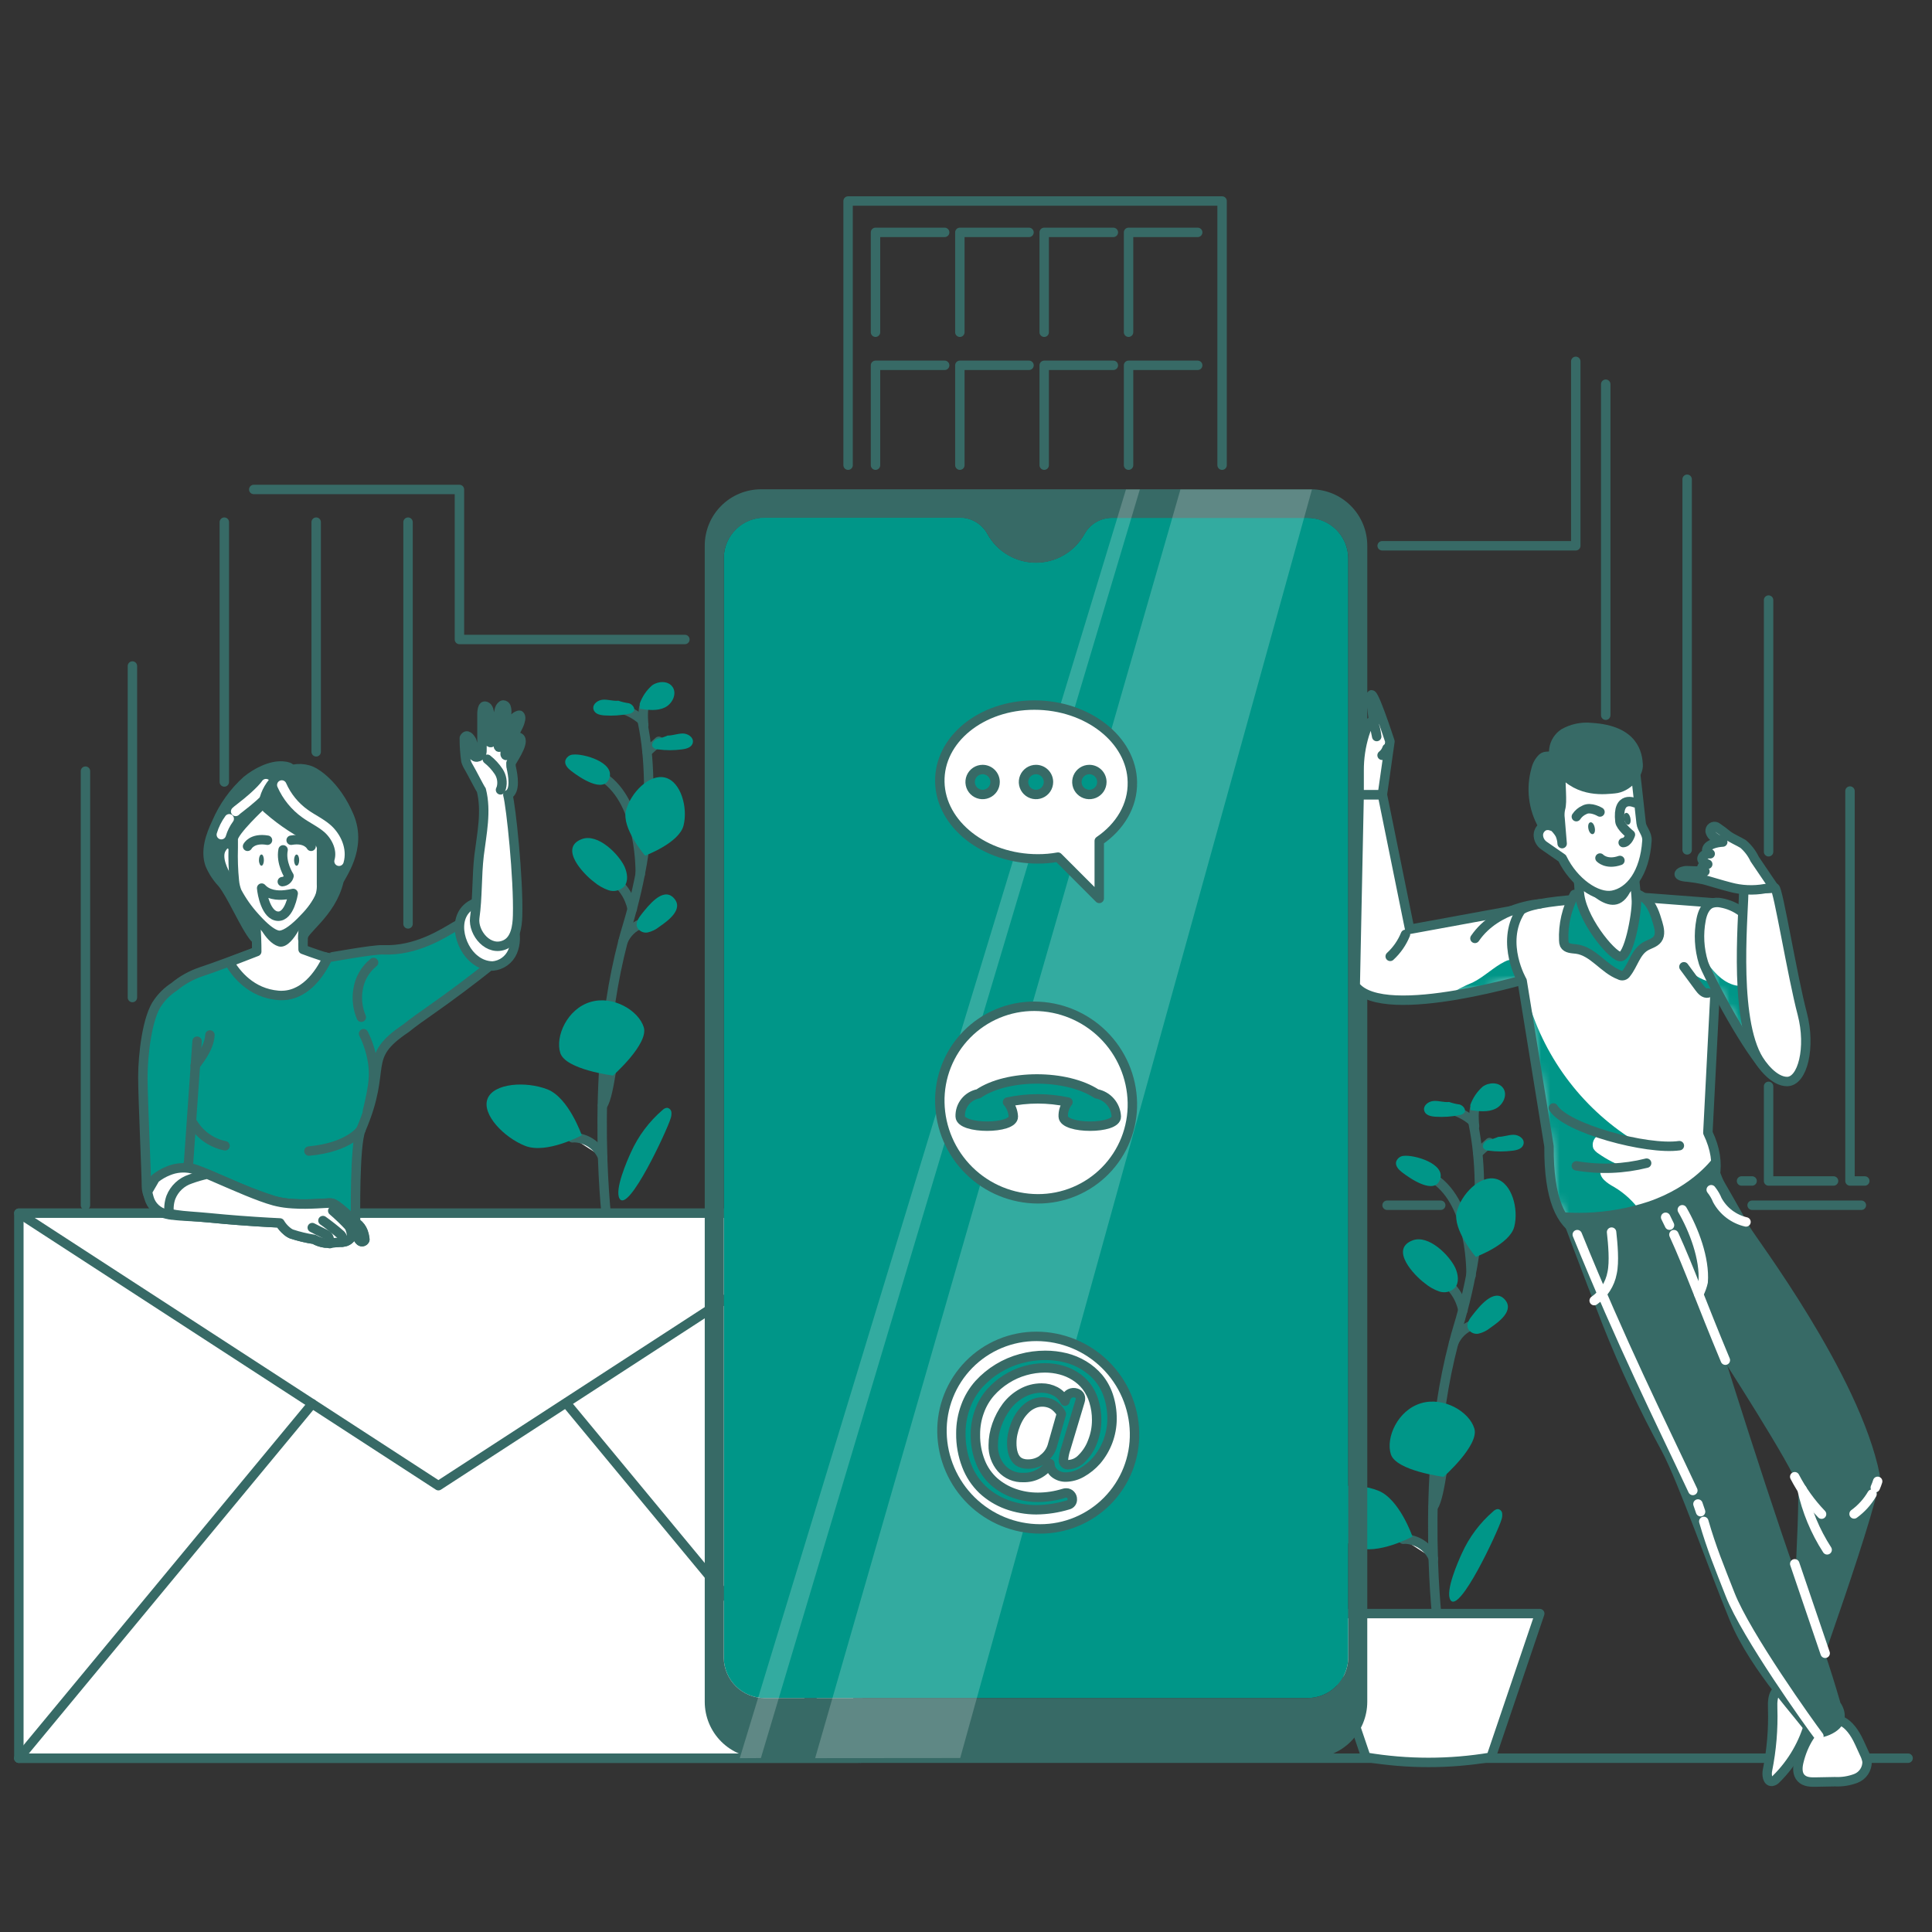 <svg width="205" height="205" viewBox="0 0 205 205" fill="none" xmlns="http://www.w3.org/2000/svg">
<rect x="0" y="0" width="205" height="205" fill="#333333" stroke="none"/>
<path d="M2 186.558H202.465" stroke="#376A66" stroke-linecap="round" stroke-linejoin="round"/>
<path d="M156.275 118.935V118.986C156.275 119.07 156.293 119.158 156.331 119.252C156.539 120.273 156.695 121.305 156.797 122.342C156.885 123.233 156.955 124.249 156.974 125.381C157.018 127.999 156.839 130.616 156.438 133.203C156.335 133.884 156.214 134.602 156.07 135.32C155.841 136.504 155.562 137.744 155.217 139.025C155.063 139.622 154.886 140.233 154.699 140.848L154.48 141.599C154.396 141.902 154.312 142.205 154.233 142.531C153.697 144.602 153.269 146.699 152.951 148.814C152.555 151.448 152.308 154.063 152.173 156.538C151.991 159.839 152 162.887 152.08 165.395C152.077 165.437 152.077 165.479 152.08 165.521C152.163 168.071 152.322 170.071 152.429 171.208C152.49 171.875 152.532 172.252 152.536 172.275" stroke="#376A66" stroke-linecap="round" stroke-linejoin="round"/>
<path d="M156.289 119C155.591 118.38 154.75 117.943 153.842 117.728Z" fill="white"/>
<path d="M156.289 119C155.591 118.38 154.75 117.943 153.842 117.728" stroke="#376A66" stroke-linecap="round" stroke-linejoin="round"/>
<path d="M156.811 122.356L158.051 121.233" stroke="#376A66" stroke-linecap="round" stroke-linejoin="round"/>
<path d="M155.231 139.03C155.165 138.703 155.069 138.383 154.942 138.075C154.758 137.622 154.508 137.2 154.2 136.821C153.971 136.536 153.709 136.278 153.422 136.052" stroke="#376A66" stroke-linecap="round" stroke-linejoin="round"/>
<path d="M154.238 142.526C154.413 142.091 154.676 141.696 155.011 141.367C155.345 141.037 155.744 140.78 156.181 140.611" stroke="#376A66" stroke-linecap="round" stroke-linejoin="round"/>
<path d="M152.084 159.867C152.499 159.363 152.811 157.457 152.979 156.431C153.021 156.189 153.054 155.965 153.086 155.83" fill="white"/>
<path d="M152.084 159.867C152.499 159.363 152.811 157.457 152.979 156.431C153.021 156.189 153.054 155.965 153.086 155.83" stroke="#376A66" stroke-linecap="round" stroke-linejoin="round"/>
<path d="M148.891 163.326C149.029 163.312 149.168 163.312 149.306 163.326C149.917 163.385 150.499 163.609 150.992 163.975C151.485 164.34 151.869 164.833 152.103 165.4" fill="white"/>
<path d="M148.891 163.326C149.029 163.312 149.168 163.312 149.306 163.326C149.917 163.385 150.499 163.609 150.992 163.975C151.485 164.34 151.869 164.833 152.103 165.4" stroke="#376A66" stroke-linecap="round" stroke-linejoin="round"/>
<path d="M156.084 135.357C156.084 135.357 156.303 127.792 152.149 125.046" stroke="#376A66" stroke-linecap="round" stroke-linejoin="round"/>
<path d="M156.438 151.574C156.983 153.341 153.175 156.702 153.175 156.702C153.175 156.702 148.145 156.072 147.581 154.31C147.017 152.548 148.308 149.649 150.751 148.903C153.194 148.157 155.911 149.807 156.438 151.574Z" fill="#009688"/>
<path d="M160.675 130.164C160.209 132.029 156.592 133.366 156.592 133.366C156.592 133.366 154.107 130.462 154.573 128.589C155.039 126.715 157.048 124.654 158.736 125.088C160.423 125.521 161.16 128.29 160.675 130.164Z" fill="#009688"/>
<path d="M146.23 158.165C148.49 159.042 149.875 163.041 149.875 163.041C149.875 163.041 146.146 165.05 143.89 164.169C141.633 163.288 139.228 160.808 139.881 159.154C140.533 157.499 143.969 157.266 146.23 158.165Z" fill="#009688"/>
<path d="M151.185 136.164C151.642 136.548 152.167 136.845 152.732 137.04C153.016 137.132 153.32 137.144 153.61 137.075C153.9 137.006 154.166 136.858 154.378 136.648C154.844 136.094 154.732 135.25 154.429 134.555C153.823 133.227 151.595 130.966 149.884 131.614C147.414 132.56 150.085 135.357 151.185 136.164Z" fill="#009688"/>
<path d="M156.242 139.552C155.916 139.953 155.571 140.461 155.753 140.951C155.854 141.156 156.021 141.323 156.226 141.424C156.432 141.525 156.665 141.555 156.89 141.51C157.337 141.404 157.755 141.198 158.111 140.909C158.983 140.303 160.773 139.044 159.631 137.846C158.489 136.648 156.904 138.709 156.242 139.552Z" fill="#009688"/>
<path d="M148.947 122.645C148.759 122.656 148.579 122.726 148.432 122.845C148.286 122.963 148.181 123.125 148.131 123.307C148.057 123.741 148.416 124.118 148.761 124.384C149.628 125.055 152.233 126.854 152.811 125.116C153.361 123.475 150.094 122.519 148.947 122.645Z" fill="#009688"/>
<path d="M153.743 116.93C153.207 116.982 152.671 116.786 152.131 116.819C151.59 116.851 150.998 117.285 151.114 117.816C151.231 118.347 151.832 118.464 152.326 118.492C153.177 118.547 154.031 118.489 154.867 118.319C155.065 118.301 155.248 118.207 155.38 118.058C155.599 117.737 155.254 117.308 154.881 117.196C154.498 117.145 154.122 117.055 153.757 116.926L153.743 116.93Z" fill="#009688"/>
<path d="M158.993 120.627C159.529 120.627 160.051 120.413 160.591 120.408C161.132 120.403 161.757 120.799 161.668 121.34C161.58 121.881 161.002 122.035 160.508 122.095C159.663 122.207 158.807 122.207 157.962 122.095C157.762 122.091 157.572 122.009 157.431 121.867C157.193 121.564 157.51 121.112 157.869 120.972C158.249 120.901 158.62 120.787 158.974 120.632L158.993 120.627Z" fill="#009688"/>
<path d="M158.461 160.351C158.585 160.223 158.75 160.142 158.927 160.123C159.047 160.134 159.159 160.187 159.244 160.272C159.329 160.357 159.382 160.469 159.394 160.589C159.419 160.819 159.391 161.053 159.31 161.27C158.941 162.496 154.839 171.348 153.893 169.758C153.338 168.826 154.709 165.707 155.114 164.826C155.888 163.107 157.031 161.58 158.461 160.351Z" fill="#009688"/>
<path d="M156.462 119.508C156.462 119.508 156.214 117.359 156.732 117.178" stroke="#376A66" stroke-linecap="round" stroke-linejoin="round"/>
<path d="M156.004 117.266C156.269 116.507 156.725 115.829 157.328 115.299C157.976 114.833 159.016 114.795 159.486 115.443C160.013 116.166 159.486 117.261 158.68 117.648C157.874 118.035 156.923 117.919 156.037 117.793C156.037 117.662 156.037 117.532 156.037 117.401L156.004 117.266Z" fill="#009688"/>
<path d="M158.214 186.451C153.82 187.192 149.332 187.192 144.938 186.451L139.773 171.213H163.379L158.214 186.451Z" fill="white" stroke="#376A66" stroke-linecap="round" stroke-linejoin="round"/>
<path d="M68.127 76.357V76.408C68.146 76.492 68.164 76.581 68.183 76.674C68.394 77.695 68.55 78.727 68.649 79.765C68.738 80.655 68.803 81.671 68.826 82.804C68.874 85.415 68.699 88.026 68.304 90.607C68.202 91.288 68.08 92.006 67.936 92.723C67.707 93.907 67.423 95.147 67.083 96.429C66.924 97.026 66.752 97.637 66.566 98.252C66.491 98.504 66.416 98.751 66.346 99.002C66.276 99.254 66.174 99.608 66.095 99.935C65.559 102.006 65.131 104.103 64.813 106.218C64.417 108.852 64.174 111.467 64.039 113.942C63.857 117.243 63.862 120.291 63.946 122.799V122.925C64.034 125.475 64.188 127.474 64.3 128.616C64.356 129.278 64.403 129.656 64.403 129.679" stroke="#376A66" stroke-linecap="round" stroke-linejoin="round"/>
<path d="M68.136 76.422C67.802 76.13 67.436 75.875 67.046 75.663C66.615 75.436 66.158 75.263 65.685 75.15" fill="white"/>
<path d="M68.136 76.422C67.802 76.13 67.436 75.875 67.046 75.663C66.615 75.436 66.158 75.263 65.685 75.15" stroke="#376A66" stroke-linecap="round" stroke-linejoin="round"/>
<path d="M68.659 79.779L69.903 78.656" stroke="#376A66" stroke-linecap="round" stroke-linejoin="round"/>
<path d="M67.083 96.453C67.016 96.125 66.918 95.805 66.789 95.497C66.605 95.045 66.356 94.622 66.048 94.243C65.818 93.958 65.557 93.7 65.269 93.474" stroke="#376A66" stroke-linecap="round" stroke-linejoin="round"/>
<path d="M66.09 99.93C66.264 99.495 66.526 99.1 66.86 98.77C67.193 98.44 67.592 98.183 68.029 98.014" stroke="#376A66" stroke-linecap="round" stroke-linejoin="round"/>
<path d="M63.932 117.289C64.347 116.786 64.663 114.879 64.831 113.854C64.869 113.611 64.906 113.388 64.934 113.252" fill="white"/>
<path d="M63.932 117.289C64.347 116.786 64.663 114.879 64.831 113.854C64.869 113.611 64.906 113.388 64.934 113.252" stroke="#376A66" stroke-linecap="round" stroke-linejoin="round"/>
<path d="M60.739 120.729C60.878 120.715 61.019 120.715 61.158 120.729C61.768 120.79 62.35 121.015 62.843 121.38C63.335 121.746 63.72 122.238 63.955 122.804" fill="white"/>
<path d="M60.739 120.729C60.878 120.715 61.019 120.715 61.158 120.729C61.768 120.79 62.35 121.015 62.843 121.38C63.335 121.746 63.72 122.238 63.955 122.804" stroke="#376A66" stroke-linecap="round" stroke-linejoin="round"/>
<path d="M67.931 92.761C67.931 92.761 68.155 85.195 63.997 82.45" stroke="#376A66" stroke-linecap="round" stroke-linejoin="round"/>
<path d="M68.309 108.997C68.85 110.763 65.046 114.124 65.046 114.124C65.046 114.124 60.011 113.495 59.452 111.733C58.893 109.971 60.184 107.071 62.622 106.326C65.06 105.58 67.763 107.235 68.309 108.997Z" fill="#009688"/>
<path d="M72.532 87.587C72.066 89.451 68.449 90.789 68.449 90.789C68.449 90.789 65.936 87.885 66.421 86.011C66.906 84.137 68.892 82.077 70.579 82.51C72.266 82.944 72.998 85.713 72.532 87.587Z" fill="#009688"/>
<path d="M58.081 115.588C60.342 116.469 61.731 120.464 61.731 120.464C61.731 120.464 58.002 122.473 55.741 121.592C53.481 120.711 51.08 118.231 51.737 116.576C52.395 114.921 55.816 114.707 58.081 115.588Z" fill="#009688"/>
<path d="M63.037 93.586C63.493 93.971 64.016 94.268 64.58 94.462C64.864 94.554 65.167 94.566 65.457 94.497C65.748 94.428 66.013 94.281 66.225 94.071C66.691 93.516 66.579 92.672 66.277 91.978C65.671 90.649 63.447 88.388 61.732 89.036C59.266 89.973 61.932 92.77 63.037 93.586Z" fill="#009688"/>
<path d="M68.09 96.98C67.768 97.38 67.423 97.912 67.6 98.378C67.701 98.584 67.868 98.75 68.074 98.851C68.279 98.952 68.513 98.983 68.738 98.937C69.185 98.832 69.603 98.626 69.959 98.336C70.831 97.735 72.621 96.471 71.478 95.273C70.336 94.075 68.775 96.131 68.09 96.98Z" fill="#009688"/>
<path d="M60.795 80.068C60.607 80.079 60.427 80.149 60.281 80.268C60.135 80.387 60.029 80.548 59.979 80.73C59.904 81.163 60.263 81.541 60.613 81.806C61.48 82.478 64.081 84.277 64.664 82.538C65.209 80.897 61.946 79.942 60.795 80.068Z" fill="#009688"/>
<path d="M65.592 74.353C65.055 74.404 64.519 74.208 63.983 74.241C63.447 74.274 62.846 74.707 62.967 75.239C63.088 75.77 63.68 75.886 64.179 75.914C65.028 75.969 65.881 75.911 66.715 75.742C66.914 75.723 67.099 75.63 67.232 75.481C67.447 75.159 67.102 74.73 66.734 74.619C66.349 74.568 65.971 74.477 65.606 74.348L65.592 74.353Z" fill="#009688"/>
<path d="M70.84 78.049C71.381 78.049 71.903 77.835 72.439 77.83C72.975 77.825 73.604 78.222 73.52 78.762C73.437 79.303 72.849 79.457 72.355 79.517C71.51 79.629 70.655 79.629 69.81 79.517C69.61 79.513 69.42 79.431 69.279 79.289C69.041 78.986 69.358 78.534 69.722 78.394C70.101 78.322 70.472 78.208 70.826 78.054L70.84 78.049Z" fill="#009688"/>
<path d="M70.309 117.774C70.433 117.646 70.597 117.565 70.775 117.546C70.894 117.56 71.004 117.613 71.089 117.698C71.174 117.782 71.227 117.893 71.241 118.012C71.265 118.242 71.235 118.476 71.152 118.692C70.789 119.918 66.682 128.77 65.74 127.181C65.181 126.249 66.552 123.13 66.957 122.249C67.732 120.53 68.877 119.002 70.309 117.774Z" fill="#009688"/>
<path d="M68.309 76.94C68.309 76.94 68.062 74.791 68.584 74.609" stroke="#376A66" stroke-linecap="round" stroke-linejoin="round"/>
<path d="M67.871 74.688C68.132 73.928 68.588 73.249 69.195 72.721C69.842 72.255 70.877 72.218 71.348 72.866C71.875 73.588 71.348 74.684 70.542 75.071C69.735 75.457 68.789 75.341 67.903 75.215C67.903 75.085 67.903 74.954 67.903 74.823L67.871 74.688Z" fill="#009688"/>
<path d="M9.067 127.885V81.825" stroke="#376A66" stroke-linecap="round" stroke-linejoin="round"/>
<path d="M152.872 127.885H147.18" stroke="#376A66" stroke-linecap="round" stroke-linejoin="round"/>
<path d="M197.505 127.885H185.912" stroke="#376A66" stroke-linecap="round" stroke-linejoin="round"/>
<path d="M146.658 57.912H167.201V38.343" stroke="#376A66" stroke-linecap="round" stroke-linejoin="round"/>
<path d="M26.925 51.936H48.749V67.854H72.672" stroke="#376A66" stroke-linecap="round" stroke-linejoin="round"/>
<path d="M14.05 105.845V70.67" stroke="#376A66" stroke-linecap="round" stroke-linejoin="round"/>
<path d="M23.802 55.404V82.972" stroke="#376A66" stroke-linecap="round" stroke-linejoin="round"/>
<path d="M33.549 55.404V79.774" stroke="#376A66" stroke-linecap="round" stroke-linejoin="round"/>
<path d="M43.296 55.404V98.033" stroke="#376A66" stroke-linecap="round" stroke-linejoin="round"/>
<path d="M89.989 49.358V21.329H129.672V49.358" stroke="#376A66" stroke-linecap="round" stroke-linejoin="round"/>
<path d="M92.898 35.252V24.657H100.235" stroke="#376A66" stroke-linecap="round" stroke-linejoin="round"/>
<path d="M101.848 35.253V24.657H109.185" stroke="#376A66" stroke-linecap="round" stroke-linejoin="round"/>
<path d="M110.798 35.253V24.657H118.135" stroke="#376A66" stroke-linecap="round" stroke-linejoin="round"/>
<path d="M119.748 35.252V24.657H127.085" stroke="#376A66" stroke-linecap="round" stroke-linejoin="round"/>
<path d="M92.898 49.358V38.763H100.235" stroke="#376A66" stroke-linecap="round" stroke-linejoin="round"/>
<path d="M101.848 49.358V38.763H109.185" stroke="#376A66" stroke-linecap="round" stroke-linejoin="round"/>
<path d="M110.798 49.358V38.763H118.135" stroke="#376A66" stroke-linecap="round" stroke-linejoin="round"/>
<path d="M119.748 49.358V38.763H127.085" stroke="#376A66" stroke-linecap="round" stroke-linejoin="round"/>
<path d="M170.38 40.767V75.891" stroke="#376A66" stroke-linecap="round" stroke-linejoin="round"/>
<path d="M184.789 125.311H185.912" stroke="#376A66" stroke-linecap="round" stroke-linejoin="round"/>
<path d="M179.018 50.854V90.178" stroke="#376A66" stroke-linecap="round" stroke-linejoin="round"/>
<path d="M187.66 115.271V125.311H194.554" stroke="#376A66" stroke-linecap="round" stroke-linejoin="round"/>
<path d="M187.66 63.673V90.379" stroke="#376A66" stroke-linecap="round" stroke-linejoin="round"/>
<path d="M196.298 83.936V125.311H197.869" stroke="#376A66" stroke-linecap="round" stroke-linejoin="round"/>
<path d="M91.033 128.729H2V186.558H91.033V128.729Z" fill="white" stroke="#376A66" stroke-linecap="round" stroke-linejoin="round"/>
<path d="M2 128.729L46.517 157.643L91.033 128.729H2Z" fill="white" stroke="#376A66" stroke-linecap="round" stroke-linejoin="round"/>
<path d="M33.134 148.95L2 186.558" stroke="#376A66" stroke-linecap="round" stroke-linejoin="round"/>
<path d="M60.142 148.95L91.276 186.558" stroke="#376A66" stroke-linecap="round" stroke-linejoin="round"/>
<path d="M138.678 54.938H117.981C117.385 54.939 116.8 55.099 116.287 55.402C115.774 55.706 115.351 56.141 115.063 56.663C114.555 57.581 113.81 58.346 112.906 58.878C112.001 59.411 110.971 59.692 109.922 59.692C108.872 59.692 107.842 59.411 106.938 58.878C106.034 58.346 105.289 57.581 104.78 56.663C104.494 56.134 104.071 55.693 103.555 55.385C103.039 55.077 102.449 54.915 101.848 54.915H81.175C80.607 54.907 80.044 55.012 79.517 55.222C78.99 55.432 78.509 55.745 78.103 56.141C77.696 56.537 77.372 57.009 77.148 57.531C76.924 58.052 76.805 58.612 76.798 59.18V175.912C76.814 177.057 77.283 178.15 78.104 178.949C78.925 179.749 80.029 180.19 81.175 180.177H138.678C139.824 180.19 140.929 179.749 141.75 178.95C142.572 178.15 143.043 177.058 143.06 175.912V59.203C143.044 58.057 142.573 56.964 141.752 56.164C140.93 55.364 139.825 54.923 138.678 54.938Z" fill="#009688"/>
<path d="M145.078 57.912C145.081 57.126 144.928 56.347 144.629 55.619C144.329 54.892 143.89 54.231 143.334 53.674C142.779 53.117 142.12 52.676 141.393 52.374C140.667 52.073 139.889 51.917 139.102 51.917H80.755C79.971 51.917 79.194 52.071 78.469 52.371C77.743 52.67 77.085 53.11 76.53 53.665C75.975 54.219 75.534 54.878 75.234 55.602C74.934 56.327 74.779 57.104 74.779 57.889V180.573C74.779 182.157 75.408 183.676 76.528 184.795C77.648 185.915 79.167 186.544 80.75 186.544H139.102C140.686 186.544 142.206 185.915 143.326 184.796C144.447 183.676 145.077 182.157 145.078 180.573V57.912ZM143.06 175.912C143.043 177.058 142.572 178.15 141.75 178.95C140.929 179.749 139.824 180.19 138.678 180.177H81.174C80.029 180.19 78.924 179.749 78.104 178.949C77.283 178.15 76.813 177.057 76.797 175.912V59.203C76.805 58.636 76.924 58.075 77.148 57.554C77.372 57.032 77.696 56.56 78.103 56.164C78.509 55.768 78.99 55.456 79.517 55.245C80.044 55.035 80.607 54.931 81.174 54.938H101.857C102.458 54.938 103.047 55.1 103.562 55.408C104.078 55.716 104.5 56.157 104.785 56.686C105.293 57.604 106.038 58.369 106.942 58.902C107.847 59.434 108.877 59.715 109.926 59.715C110.976 59.715 112.006 59.434 112.91 58.902C113.814 58.369 114.559 57.604 115.068 56.686C115.355 56.163 115.778 55.728 116.291 55.424C116.804 55.121 117.39 54.961 117.986 54.961H138.683C139.25 54.954 139.814 55.058 140.341 55.269C140.868 55.479 141.348 55.791 141.755 56.187C142.161 56.583 142.486 57.056 142.71 57.577C142.933 58.099 143.052 58.659 143.06 59.227V175.912Z" fill="#376A66"/>
<path opacity="0.2" d="M125.253 51.936L86.493 186.554L101.885 186.54L139.209 51.936H125.253Z" fill="white"/>
<path opacity="0.2" d="M119.473 51.936L78.494 186.558L80.736 186.544L120.946 51.936H119.473Z" fill="white"/>
<path d="M120.382 152.013C120.41 153.347 120.172 154.673 119.68 155.914C119.188 157.155 118.453 158.285 117.517 159.237C116.582 160.189 115.466 160.944 114.234 161.458C113.002 161.973 111.68 162.235 110.346 162.23C107.622 162.22 105.011 161.146 103.069 159.237C101.127 157.328 100.008 154.735 99.951 152.013C99.923 150.679 100.162 149.352 100.654 148.112C101.146 146.872 101.882 145.743 102.817 144.791C103.752 143.84 104.868 143.085 106.099 142.571C107.331 142.057 108.653 141.795 109.987 141.799C112.71 141.808 115.321 142.882 117.263 144.79C119.205 146.698 120.325 149.29 120.382 152.013Z" fill="white" stroke="#376A66" stroke-linecap="round" stroke-linejoin="round"/>
<path d="M106.817 159.639C105.868 159.288 104.998 158.752 104.258 158.063C103.511 157.346 102.933 156.472 102.566 155.504C102.147 154.419 101.94 153.264 101.955 152.101C101.949 151.11 102.125 150.125 102.473 149.197C102.789 148.339 103.263 147.549 103.871 146.866C105.069 145.555 106.617 144.614 108.332 144.153C109.174 143.926 110.042 143.812 110.914 143.813C111.639 143.81 112.36 143.896 113.063 144.069C113.742 144.236 114.391 144.505 114.989 144.866C115.58 145.222 116.111 145.67 116.559 146.195C117.027 146.76 117.384 147.409 117.613 148.106C117.874 148.902 118.003 149.735 117.995 150.572C117.985 152.19 117.402 153.753 116.35 154.982C115.897 155.495 115.361 155.928 114.765 156.264C114.251 156.559 113.67 156.719 113.077 156.73C112.668 156.735 112.268 156.606 111.94 156.362C111.775 156.239 111.641 156.081 111.548 155.898C111.455 155.715 111.406 155.513 111.404 155.308C111.098 155.773 110.678 156.152 110.185 156.409C109.691 156.666 109.14 156.792 108.584 156.776C108.146 156.796 107.71 156.717 107.306 156.546C106.903 156.375 106.543 156.116 106.253 155.788C105.671 155.112 105.363 154.242 105.391 153.35C105.394 152.616 105.522 151.888 105.768 151.197C106.013 150.5 106.36 149.843 106.798 149.248C107.235 148.664 107.791 148.179 108.43 147.826C109.068 147.466 109.79 147.278 110.523 147.281C111.033 147.276 111.536 147.398 111.987 147.635C112.424 147.869 112.779 148.232 113.003 148.675L113.096 148.363C113.17 148.144 113.328 147.963 113.536 147.861C113.743 147.759 113.982 147.743 114.201 147.817C114.285 147.846 114.365 147.887 114.438 147.938C114.508 147.994 114.563 148.065 114.6 148.146C114.636 148.227 114.653 148.316 114.648 148.404C114.648 148.492 114.634 148.578 114.606 148.661L113.096 153.686C112.963 154.069 112.877 154.466 112.84 154.87C112.826 154.945 112.831 155.023 112.854 155.096C112.877 155.169 112.918 155.235 112.973 155.288C113.027 155.342 113.095 155.381 113.168 155.402C113.242 155.424 113.319 155.426 113.394 155.411C113.929 155.376 114.43 155.138 114.793 154.744C115.296 154.246 115.683 153.643 115.925 152.977C116.215 152.251 116.363 151.475 116.364 150.693C116.37 150.004 116.269 149.319 116.065 148.661C115.894 148.094 115.622 147.562 115.264 147.09C114.924 146.66 114.512 146.293 114.047 146.004C113.583 145.711 113.077 145.493 112.546 145.356C112.001 145.213 111.44 145.141 110.877 145.141C110.163 145.142 109.452 145.243 108.766 145.44C108.058 145.64 107.385 145.943 106.766 146.339C106.142 146.733 105.577 147.213 105.088 147.766C104.584 148.348 104.192 149.018 103.932 149.742C103.639 150.531 103.492 151.367 103.498 152.208C103.483 153.205 103.663 154.195 104.03 155.122C104.345 155.924 104.843 156.642 105.484 157.219C106.103 157.757 106.818 158.173 107.591 158.445C108.407 158.734 109.266 158.879 110.131 158.874C111.056 158.874 111.975 158.734 112.858 158.459C112.946 158.427 113.04 158.412 113.133 158.413C113.221 158.411 113.307 158.428 113.388 158.463C113.468 158.497 113.54 158.549 113.599 158.613C113.659 158.675 113.706 158.748 113.737 158.828C113.768 158.908 113.783 158.993 113.781 159.079C113.792 159.215 113.754 159.35 113.674 159.459C113.593 159.569 113.476 159.646 113.343 159.676C112.243 160.012 111.1 160.188 109.95 160.198C108.881 160.196 107.82 160.007 106.817 159.639ZM110.667 154.805C111.128 154.474 111.47 154.003 111.642 153.462L112.616 150.036L112.551 149.896C112.49 149.784 112.416 149.679 112.332 149.584C112.215 149.449 112.087 149.324 111.949 149.211C111.775 149.072 111.578 148.963 111.367 148.889C110.815 148.697 110.211 148.718 109.674 148.95C109.381 149.074 109.111 149.249 108.877 149.467C108.635 149.694 108.419 149.947 108.234 150.222C108.049 150.509 107.893 150.814 107.768 151.131C107.637 151.449 107.536 151.779 107.465 152.115C107.395 152.435 107.359 152.762 107.358 153.089C107.354 153.3 107.366 153.51 107.395 153.719C107.417 153.904 107.457 154.087 107.516 154.264C107.567 154.429 107.641 154.586 107.735 154.73C107.82 154.86 107.927 154.974 108.052 155.066C108.186 155.162 108.336 155.233 108.495 155.275C108.681 155.33 108.875 155.355 109.069 155.35C109.652 155.357 110.221 155.17 110.686 154.819L110.667 154.805Z" fill="#009688" stroke="#376A66" stroke-linecap="round" stroke-linejoin="round"/>
<path d="M120.153 116.991C120.181 118.325 119.942 119.651 119.45 120.891C118.958 122.132 118.222 123.261 117.287 124.212C116.352 125.164 115.236 125.919 114.005 126.433C112.773 126.947 111.452 127.209 110.117 127.204C107.395 127.195 104.783 126.122 102.841 124.214C100.899 122.305 99.779 119.713 99.722 116.991C99.693 115.657 99.931 114.33 100.423 113.089C100.915 111.848 101.65 110.718 102.585 109.766C103.521 108.813 104.637 108.058 105.869 107.544C107.101 107.03 108.424 106.768 109.758 106.773C112.482 106.784 115.093 107.858 117.035 109.767C118.977 111.676 120.096 114.269 120.153 116.991Z" fill="white" stroke="#376A66" stroke-linecap="round" stroke-linejoin="round"/>
<path d="M116.35 116.059C113.148 113.961 106.869 113.961 103.815 116.059C103.257 116.164 102.755 116.466 102.401 116.91C102.046 117.354 101.864 117.91 101.886 118.478C101.932 119.835 107.568 119.835 107.521 118.478C107.494 117.911 107.277 117.369 106.906 116.94C109.02 116.483 111.206 116.483 113.32 116.94C112.976 117.377 112.798 117.922 112.817 118.478C112.863 119.835 118.499 119.835 118.448 118.478C118.421 117.898 118.2 117.343 117.819 116.904C117.438 116.465 116.921 116.167 116.35 116.059Z" fill="#009688" stroke="#376A66" stroke-linecap="round" stroke-linejoin="round"/>
<path d="M120.153 82.972C120.209 85.484 118.839 87.731 116.639 89.228V95.329L112.262 90.948C111.554 91.074 110.836 91.137 110.117 91.134C104.477 91.134 99.82 87.48 99.722 82.972C99.624 78.464 104.113 74.814 109.758 74.814C115.403 74.814 120.079 78.488 120.153 82.972Z" fill="white" stroke="#376A66" stroke-linecap="round" stroke-linejoin="round"/>
<path d="M105.586 82.972C105.587 83.234 105.51 83.49 105.366 83.709C105.221 83.927 105.014 84.097 104.772 84.198C104.531 84.299 104.264 84.326 104.007 84.276C103.75 84.225 103.514 84.099 103.328 83.914C103.143 83.729 103.016 83.493 102.965 83.237C102.913 82.98 102.939 82.713 103.039 82.471C103.139 82.229 103.309 82.022 103.527 81.876C103.744 81.731 104.001 81.653 104.263 81.653C104.613 81.653 104.949 81.792 105.197 82.039C105.445 82.286 105.585 82.622 105.586 82.972Z" fill="#009688" stroke="#376A66" stroke-linecap="round" stroke-linejoin="round"/>
<path d="M111.25 82.972C111.251 83.234 111.174 83.491 111.029 83.709C110.884 83.927 110.678 84.098 110.436 84.198C110.194 84.299 109.928 84.326 109.671 84.276C109.414 84.225 109.178 84.1 108.992 83.915C108.806 83.73 108.68 83.494 108.628 83.237C108.577 82.98 108.603 82.713 108.703 82.471C108.803 82.229 108.973 82.022 109.19 81.876C109.408 81.731 109.664 81.653 109.926 81.653C110.277 81.653 110.613 81.792 110.861 82.039C111.109 82.286 111.249 82.622 111.25 82.972Z" fill="#009688" stroke="#376A66" stroke-linecap="round" stroke-linejoin="round"/>
<path d="M116.914 82.972C116.915 83.234 116.838 83.49 116.693 83.709C116.548 83.927 116.342 84.097 116.1 84.198C115.858 84.299 115.592 84.326 115.335 84.276C115.077 84.225 114.841 84.099 114.656 83.914C114.47 83.729 114.343 83.493 114.292 83.237C114.24 82.98 114.266 82.713 114.366 82.471C114.466 82.229 114.636 82.022 114.854 81.876C115.072 81.731 115.328 81.653 115.59 81.653C115.94 81.653 116.276 81.792 116.524 82.039C116.773 82.286 116.913 82.622 116.914 82.972Z" fill="#009688" stroke="#376A66" stroke-linecap="round" stroke-linejoin="round"/>
<path d="M52.861 101.576C52.695 101.883 52.457 102.146 52.166 102.34C50.016 104.055 47.816 105.701 45.566 107.276C44.741 107.854 43.883 108.451 43.086 109.099C38.294 112.306 41.221 113.089 38.294 119.876C37.604 121.498 37.73 129.446 37.73 129.446H37.492C36.931 128.892 36.335 128.375 35.707 127.899C35.62 127.84 35.53 127.787 35.436 127.74C35.349 127.695 35.254 127.665 35.157 127.652C34.691 127.624 32.915 127.838 31.12 127.721L30.654 127.684C30.393 127.656 30.136 127.624 29.88 127.577C29.624 127.53 29.377 127.479 29.139 127.414C27.436 126.868 25.766 126.223 24.137 125.484L23.326 125.134L22.925 124.962L22.561 124.803L22.3 124.692L22.049 124.584C21.625 124.407 21.228 124.244 20.865 124.118C20.698 124.058 20.529 124.007 20.357 123.964C20.357 124.347 20.296 124.738 20.245 125.12C20.021 126.943 19.522 128.626 18.632 128.85C18.614 128.854 18.594 128.854 18.576 128.85C18.498 128.864 18.418 128.872 18.338 128.873H18.268C18.071 128.869 17.876 128.833 17.69 128.766C16.882 128.421 16.222 127.802 15.826 127.018C15.649 126.687 15.55 126.32 15.537 125.945C15.537 124.589 15.159 116.585 15.159 114.255C15.159 111.924 15.625 107.845 16.786 106.33C17.24 105.688 17.812 105.139 18.474 104.713C19.324 104.004 20.299 103.46 21.35 103.109C22.59 102.704 25.363 101.669 27.298 100.937L24.375 102.065C25.116 103.333 26.706 105.328 29.572 105.584C32.267 105.813 33.935 103.375 34.788 101.594C34.863 101.622 39.553 100.732 40.639 100.783C44.177 100.937 47.062 99.021 48.367 98.261C48.761 98.026 49.203 97.883 49.66 97.842C50.116 97.802 50.576 97.865 51.005 98.027C51.434 98.189 51.821 98.447 52.137 98.779C52.452 99.112 52.689 99.512 52.828 99.949V99.991C53.032 100.497 53.044 101.061 52.861 101.576Z" fill="#009688" stroke="#376A66" stroke-linecap="round" stroke-linejoin="round"/>
<path d="M34.737 101.622L34.523 101.548" stroke="#376A66" stroke-linecap="round" stroke-linejoin="round"/>
<path d="M38.713 131.497C38.715 131.516 38.715 131.535 38.713 131.553C38.694 131.598 38.666 131.639 38.629 131.671C38.592 131.703 38.549 131.727 38.502 131.741C38.455 131.754 38.406 131.757 38.358 131.749C38.309 131.74 38.264 131.721 38.224 131.693C38.009 131.572 37.678 130.793 37.678 130.793L37.31 130.411L37.068 130.155C37.105 130.248 37.399 130.961 37.245 131.292C37.237 131.315 37.224 131.336 37.208 131.353C37.105 131.49 36.971 131.602 36.817 131.679C36.663 131.756 36.494 131.796 36.322 131.796C36.121 131.796 35.534 131.866 35.021 131.898H34.965C34.81 131.907 34.654 131.907 34.499 131.898C34.085 131.845 33.686 131.71 33.325 131.502C32.505 131.382 31.697 131.19 30.91 130.929L30.77 130.854L30.644 130.779C30.561 130.73 30.485 130.67 30.416 130.602C30.132 130.366 29.89 130.082 29.703 129.763C29.703 129.763 27.81 129.684 25.27 129.488C24.337 129.418 23.331 129.33 22.286 129.227C20.683 129.064 19.359 129.073 18.319 128.929H18.245C18.04 128.901 17.849 128.864 17.667 128.822C17.223 128.735 16.813 128.525 16.483 128.216C16.153 127.907 15.917 127.511 15.802 127.074C15.741 126.867 15.691 126.657 15.653 126.444L16.464 125.046C16.887 124.707 17.358 124.433 17.863 124.235C18.645 123.908 19.509 123.828 20.338 124.006C20.51 124.049 20.679 124.1 20.846 124.16C21.209 124.3 21.606 124.463 22.03 124.626L22.286 124.734L22.547 124.845L22.911 125.004C24.985 125.862 27.46 126.966 29.115 127.433C29.612 127.563 30.119 127.653 30.63 127.703L31.096 127.74C32.891 127.857 34.662 127.642 35.133 127.67C35.604 127.698 36.755 128.794 37.492 129.47C37.692 129.656 37.87 129.81 37.991 129.903L38.047 129.95L38.089 129.987C38.355 130.261 38.542 130.603 38.629 130.975C38.666 131.1 38.691 131.228 38.704 131.358C38.712 131.404 38.715 131.451 38.713 131.497Z" fill="white" stroke="#376A66" stroke-linecap="round" stroke-linejoin="round"/>
<path d="M38.714 131.497C38.716 131.516 38.716 131.535 38.714 131.553C38.694 131.598 38.665 131.638 38.628 131.67C38.591 131.702 38.548 131.725 38.501 131.738C38.454 131.751 38.405 131.753 38.357 131.745C38.309 131.736 38.264 131.717 38.224 131.688C37.993 131.421 37.809 131.117 37.679 130.789L37.31 130.411L37.068 130.16C37.101 130.234 37.404 130.961 37.25 131.297C37.242 131.32 37.229 131.34 37.212 131.358C37.161 131.426 37.101 131.489 37.035 131.544C36.834 131.705 36.585 131.794 36.327 131.796C36.122 131.796 35.539 131.861 35.031 131.898H34.966C34.81 131.907 34.655 131.907 34.499 131.898C34.088 131.843 33.691 131.71 33.33 131.507C32.51 131.384 31.702 131.191 30.915 130.929L30.78 130.863L30.654 130.789C30.573 130.736 30.497 130.677 30.425 130.612C30.137 130.373 29.893 130.086 29.703 129.763C29.703 129.763 27.866 129.684 25.377 129.493C24.445 129.423 23.368 129.33 22.287 129.223C20.814 129.078 19.597 129.036 18.613 128.882L18.31 128.826L17.961 128.747C17.88 128.176 17.939 127.594 18.133 127.05C18.314 126.592 18.594 126.179 18.954 125.842C19.313 125.505 19.743 125.253 20.212 125.102C20.794 124.888 21.391 124.715 21.998 124.584L22.249 124.692L22.51 124.804L22.874 124.962C24.985 125.871 27.433 126.971 29.092 127.423C29.589 127.554 30.096 127.643 30.607 127.689L31.073 127.726C32.868 127.847 34.639 127.633 35.11 127.661C35.581 127.689 36.728 128.78 37.441 129.456C37.603 129.61 37.772 129.757 37.949 129.894L38.005 129.936L38.047 129.973C38.319 130.243 38.507 130.587 38.588 130.961C38.624 131.086 38.649 131.214 38.662 131.344C38.686 131.392 38.703 131.444 38.714 131.497Z" fill="white" stroke="#376A66" stroke-linecap="round" stroke-linejoin="round"/>
<path d="M33.133 130.257C33.133 130.257 34.192 130.807 34.611 130.998C35.031 131.19 34.993 131.959 34.993 131.959" fill="white"/>
<path d="M33.133 130.257C33.133 130.257 34.192 130.807 34.611 130.998C35.031 131.19 34.993 131.959 34.993 131.959" stroke="#376A66" stroke-linecap="round" stroke-linejoin="round"/>
<path d="M34.266 129.512C34.932 129.987 35.573 130.495 36.187 131.036C36.276 131.141 36.335 131.269 36.356 131.406C36.376 131.543 36.358 131.683 36.303 131.81" fill="white"/>
<path d="M34.266 129.512C34.932 129.987 35.573 130.495 36.187 131.036C36.276 131.141 36.335 131.269 36.356 131.406C36.376 131.543 36.358 131.683 36.303 131.81" stroke="#376A66" stroke-linecap="round" stroke-linejoin="round"/>
<path d="M37.054 130.15C36.503 129.559 35.919 128.999 35.306 128.472Z" fill="white"/>
<path d="M37.054 130.15C36.503 129.559 35.919 128.999 35.306 128.472" stroke="#376A66" stroke-linecap="round" stroke-linejoin="round"/>
<path d="M34.733 101.632C33.889 103.408 32.215 105.827 29.521 105.617C26.668 105.375 25.065 103.366 24.324 102.093C25.349 101.702 26.389 101.301 27.242 100.965C27.242 100.098 27.214 99.059 27.121 98.028C27.121 97.805 27.074 97.562 27.051 97.353C27.027 97.143 26.999 96.994 26.971 96.821H32.393C32.393 96.821 32.36 97.035 32.318 97.394C32.285 97.716 32.243 98.145 32.211 98.63C32.169 99.273 32.141 100.028 32.16 100.741C32.421 100.83 32.686 100.928 32.952 101.03L33.465 101.208C33.67 101.282 33.87 101.347 34.085 101.417L34.551 101.557C34.613 101.578 34.674 101.603 34.733 101.632Z" fill="white" stroke="#376A66" stroke-linecap="round" stroke-linejoin="round"/>
<path d="M27.05 97.334C27.05 97.334 28.062 99.963 29.53 100.41C30.999 100.858 32.327 97.394 32.327 97.394C32.327 97.394 30.258 99.604 29.488 99.259C28.719 98.914 27.06 97.352 27.06 97.352" fill="#376A66"/>
<path d="M26.179 82.813C24.809 84.046 23.723 85.562 22.995 87.256C22.329 88.654 21.765 90.262 22.277 91.726C22.584 92.453 23.018 93.119 23.559 93.693C24.566 94.9 25.979 98.271 26.985 99.478C27.051 97.329 25.251 93.856 25.442 92.052C25.674 90.659 26.132 89.312 26.799 88.067C27.477 86.433 28.364 84.895 29.437 83.489C30.048 82.753 32.011 81.443 30.029 81.284C28.715 81.177 27.172 81.998 26.179 82.813Z" fill="#376A66" stroke="#376A66" stroke-linecap="round" stroke-linejoin="round"/>
<path d="M24.911 90.141C24.911 90.141 24.216 88.794 23.485 90.071C22.958 91.003 23.718 92.472 24.044 93.017C24.152 93.172 24.299 93.297 24.47 93.379C24.64 93.46 24.829 93.496 25.018 93.483L24.911 90.141Z" fill="white" stroke="#376A66" stroke-linecap="round" stroke-linejoin="round"/>
<path d="M34.038 95.008C33.592 95.888 33.012 96.693 32.318 97.394L31.898 97.828C31.031 98.686 30.094 99.366 29.479 99.226C28.943 99.119 28.244 98.569 27.558 97.865C27.386 97.693 27.218 97.506 27.05 97.32C26.304 96.504 25.664 95.597 25.144 94.621C24.999 94.255 24.907 93.87 24.869 93.479C24.751 92.311 24.711 91.137 24.748 89.964C24.748 89.549 24.748 89.218 24.748 89.032C24.748 88.221 27.787 85.4 27.787 85.4C27.869 85.37 27.957 85.361 28.043 85.373C28.566 85.468 29.07 85.647 29.535 85.904C31.376 86.799 33.945 88.575 34.131 89.251C34.415 90.234 34.308 94.131 34.038 95.008Z" fill="white" stroke="#376A66" stroke-linecap="round" stroke-linejoin="round"/>
<path d="M28.001 91.269C28.001 91.595 27.88 91.861 27.745 91.861C27.61 91.861 27.475 91.605 27.475 91.269C27.475 90.933 27.596 90.668 27.745 90.668C27.894 90.668 28.001 90.943 28.001 91.269Z" fill="#376A66"/>
<path d="M31.474 90.672C31.623 90.672 31.745 90.938 31.745 91.269C31.745 91.6 31.623 91.861 31.474 91.861C31.325 91.861 31.204 91.595 31.204 91.269C31.204 90.943 31.325 90.672 31.474 90.672Z" fill="#376A66"/>
<path d="M26.267 89.801C26.267 89.801 26.733 88.869 28.384 89.153" stroke="#376A66" stroke-linecap="round" stroke-linejoin="round"/>
<path d="M33.008 89.801C33.008 89.801 32.542 88.868 30.892 89.153" stroke="#376A66" stroke-linecap="round" stroke-linejoin="round"/>
<path d="M29.955 93.549C30.122 93.538 30.282 93.474 30.41 93.366C30.539 93.257 30.629 93.111 30.668 92.947C30.668 92.947 29.764 91.549 30.038 90.178" stroke="#376A66" stroke-linecap="round" stroke-linejoin="round"/>
<path d="M24.323 86.878C23.948 87.388 23.664 87.959 23.484 88.565" stroke="white" stroke-linecap="round" stroke-linejoin="round"/>
<path d="M28.221 83.149C28.221 83.149 27.703 84.007 25.424 85.754C25.277 85.861 25.137 85.976 25.004 86.1" stroke="white" stroke-linecap="round" stroke-linejoin="round"/>
<path d="M20.911 110.479C20.601 114.91 20.29 119.345 19.979 123.783V123.442" fill="#376A66"/>
<path d="M20.911 110.479C20.601 114.91 20.29 119.345 19.979 123.783V123.442" stroke="#376A66" stroke-linecap="round" stroke-linejoin="round"/>
<path d="M50.358 95.847C50.779 95.682 51.234 95.623 51.684 95.675C52.133 95.727 52.563 95.888 52.935 96.145C53.679 96.671 54.22 97.436 54.469 98.312C54.766 99.185 54.736 100.136 54.385 100.988C54.203 101.408 53.911 101.771 53.539 102.038C53.167 102.305 52.73 102.466 52.274 102.503C51.594 102.494 50.937 102.256 50.409 101.827C48.666 100.522 47.794 96.951 50.358 95.847Z" fill="white" stroke="#376A66" stroke-linecap="round" stroke-linejoin="round"/>
<path d="M54.217 80.963C54.217 81.019 54.217 81.387 54.25 81.452C54.413 82.17 54.758 83.965 53.886 84.328C54.217 85.508 55.029 93.213 54.921 97.143C54.893 98.317 54.688 99.711 53.635 100.215C51.859 101.058 50.171 99.002 50.372 97.394C50.684 95.199 50.577 92.961 50.838 90.743C51.122 88.44 51.644 86.081 51.071 83.83C50.931 83.676 50.036 81.9 49.742 81.41C49.611 81.201 49.507 80.975 49.435 80.739C49.32 79.935 49.264 79.123 49.267 78.31C49.533 77.807 49.878 78.273 50.059 78.604C50.208 79.008 50.259 79.44 50.209 79.867C50.191 79.972 50.206 80.079 50.251 80.175C50.29 80.23 50.343 80.273 50.404 80.301C50.465 80.329 50.533 80.34 50.6 80.334C51.173 80.25 51.15 79.769 51.141 79.401C51.141 78.166 51.141 76.931 51.141 75.705C51.141 75.5 51.206 74.945 51.402 74.926C51.598 74.908 51.891 75.066 51.919 75.723C51.952 76.465 51.952 78.749 51.952 78.749C51.97 78.767 51.993 78.781 52.019 78.788C52.044 78.796 52.071 78.796 52.096 78.791C52.143 78.791 52.162 78.707 52.18 78.66C52.455 77.513 52.735 76.367 53.01 75.22C53.043 75.085 53.243 74.805 53.388 74.805C53.733 74.805 53.742 75.206 53.761 75.323C53.882 75.938 53.019 78.474 52.875 79.052C52.875 79.154 52.875 79.308 52.982 79.28L54.334 76.553C54.397 76.394 54.495 76.251 54.622 76.136C54.749 76.021 54.901 75.938 55.066 75.891C55.089 75.884 55.113 75.884 55.136 75.891C55.16 75.905 55.179 75.926 55.192 75.952C55.322 76.185 55.192 76.507 55.117 76.763C55.042 77.019 54.031 78.902 53.672 79.662C53.621 79.769 53.537 80.012 53.639 80.128C53.742 80.245 53.928 80.021 54.003 79.867C54.231 79.401 54.446 78.963 54.656 78.506C54.721 78.371 54.819 78.18 54.973 78.213C55.882 78.408 54.59 80.315 54.217 80.963Z" fill="white" stroke="#376A66" stroke-linecap="round" stroke-linejoin="round"/>
<path d="M51.71 80.562C52.179 80.933 52.587 81.377 52.917 81.876C53.08 82.127 53.189 82.409 53.237 82.704C53.285 83 53.272 83.302 53.197 83.591C53.174 83.667 53.144 83.74 53.108 83.811" fill="white"/>
<path d="M51.71 80.562C52.179 80.933 52.587 81.377 52.917 81.876C53.08 82.127 53.189 82.409 53.237 82.704C53.285 83 53.272 83.302 53.197 83.591C53.174 83.667 53.144 83.74 53.108 83.811" stroke="#376A66" stroke-linecap="round" stroke-linejoin="round"/>
<path d="M38.578 109.682C39.072 110.676 39.404 111.743 39.562 112.842C39.697 113.942 39.739 114.805 38.989 117.895" stroke="#376A66" stroke-linecap="round" stroke-linejoin="round"/>
<path d="M28.057 84.701C27.994 84.892 27.977 85.095 28.011 85.293C28.099 85.543 28.262 85.759 28.477 85.913C29.967 87.219 31.633 88.308 33.427 89.148C33.652 89.207 33.847 89.347 33.974 89.542C34.101 89.737 34.15 89.972 34.113 90.202V93.805C34.136 94.177 34.099 94.549 34.005 94.91C33.744 95.749 33.166 96.425 32.747 97.198C32.32 97.932 32.104 98.769 32.122 99.618C32.006 98.727 35.12 97.003 35.963 93.497C36.08 93.003 38.504 90.062 37.049 86.608C35.651 83.293 33.451 81.867 32.709 81.695C32.206 81.547 31.675 81.522 31.161 81.621C30.646 81.72 30.162 81.94 29.75 82.263C28.935 82.87 28.341 83.726 28.057 84.701Z" fill="#376A66" stroke="#376A66" stroke-linecap="round" stroke-linejoin="round"/>
<path d="M31.111 94.802C30.845 94.858 30.575 94.91 30.304 94.942C29.372 95.059 28.374 94.914 27.764 94.234C27.81 94.844 28.23 97.152 29.484 97.217C30.738 97.282 31.111 94.802 31.111 94.802Z" stroke="#376A66" stroke-linecap="round" stroke-linejoin="round"/>
<path d="M29.899 83.293C30.436 84.514 31.293 85.567 32.379 86.342C33.166 86.906 34.066 87.312 34.788 87.955C35.721 88.808 36.331 90.16 35.972 91.386" stroke="white" stroke-linecap="round" stroke-linejoin="round"/>
<path d="M39.641 102.126C38.743 102.846 38.151 103.881 37.986 105.02C37.825 106.005 37.947 107.015 38.336 107.934" stroke="#376A66" stroke-linecap="round" stroke-linejoin="round"/>
<path d="M22.277 109.817C22.202 111.038 21.443 112.096 20.706 113.08Z" fill="#376A66"/>
<path d="M22.277 109.817C22.202 111.038 21.443 112.096 20.706 113.08" stroke="#376A66" stroke-linecap="round" stroke-linejoin="round"/>
<path d="M20.459 119.154C20.83 119.774 21.325 120.31 21.914 120.727C22.504 121.144 23.173 121.434 23.881 121.578" stroke="#376A66" stroke-linecap="round" stroke-linejoin="round"/>
<path d="M38.294 119.881C38.294 119.881 37.04 121.746 32.779 122.137" stroke="#376A66" stroke-linecap="round" stroke-linejoin="round"/>
<path d="M163.104 103.543C163.104 103.543 146.859 108.577 143.801 104.601L144.216 84.319H146.682L149.581 98.606L162.894 96.168C162.894 96.168 164.6 101.454 163.104 103.543Z" fill="white"/>
<mask id="mask0_25_1136" style="mask-type:luminance" maskUnits="userSpaceOnUse" x="143" y="84" width="21" height="23">
<path d="M163.104 103.543C163.104 103.543 146.859 108.577 143.801 104.601L144.216 84.319H146.682L149.581 98.606L162.894 96.168C162.894 96.168 164.6 101.454 163.104 103.543Z" fill="white"/>
</mask>
<g mask="url(#mask0_25_1136)">
<path d="M156.261 104.251C155.329 104.621 154.44 105.09 153.608 105.649C154.708 105.999 155.883 105.556 156.983 105.207C158.436 104.76 159.917 104.412 161.416 104.162C161.486 103.748 160.95 102.801 160.74 102.433C160.358 101.79 160.274 101.734 159.631 102.051C158.461 102.638 157.463 103.659 156.261 104.251Z" fill="#009688"/>
</g>
<path d="M163.104 103.543C163.104 103.543 146.859 108.577 143.801 104.601L144.216 84.319H146.682L149.581 98.606L162.894 96.168C162.894 96.168 164.6 101.454 163.104 103.543Z" stroke="#376A66" stroke-linecap="round" stroke-linejoin="round"/>
<path d="M161.51 104.074L164.362 121.638C164.288 133.021 169.718 131.311 173.489 131.278C177.848 131.241 184.462 126.92 181.218 120.193L182.467 95.847L174.874 95.269C172.371 95.073 162.116 95.394 161.3 96.704C159.183 100.102 161.51 104.074 161.51 104.074Z" fill="white"/>
<mask id="mask1_25_1136" style="mask-type:luminance" maskUnits="userSpaceOnUse" x="160" y="95" width="23" height="37">
<path d="M161.51 104.074L164.362 121.638C164.288 133.021 169.718 131.311 173.489 131.278C177.848 131.241 184.462 126.92 181.218 120.193L182.467 95.847L174.874 95.269C172.371 95.073 162.116 95.394 161.3 96.704C159.183 100.102 161.51 104.074 161.51 104.074Z" fill="white"/>
</mask>
<g mask="url(#mask1_25_1136)">
<path d="M161.957 105.524C163.651 111.933 167.715 117.461 173.326 120.991C172.719 120.894 172.125 120.724 171.56 120.482C170.991 120.237 170.353 120.203 169.76 120.385C169.617 120.436 169.486 120.515 169.374 120.618C169.261 120.72 169.17 120.844 169.106 120.982C169.041 121.119 169.004 121.268 168.998 121.42C168.991 121.572 169.014 121.724 169.066 121.867C169.202 122.085 169.387 122.269 169.607 122.403C170.532 123.053 171.544 123.571 172.613 123.941C171.676 123.845 170.728 123.918 169.816 124.156C169.649 124.967 170.553 125.554 171.266 125.95C172.404 126.621 173.378 127.537 174.119 128.631C171.616 128.636 169.115 128.779 166.628 129.059C166.3 129.133 165.957 129.1 165.649 128.966C165.326 128.726 165.109 128.37 165.043 127.973C164.489 126.034 164.166 124.036 164.083 122.021C164.036 120.888 164.083 119.746 163.934 118.623C163.813 117.737 163.649 116.858 163.439 115.989C162.715 112.626 162.161 109.237 161.775 105.822C161.603 105.836 161.957 105.524 161.957 105.524Z" fill="#009688"/>
<path d="M181.213 104.125C180.584 103.924 179.998 103.608 179.484 103.193C179.628 103.892 180.673 105.1 181.283 105.472C181.409 105.552 181.591 105.617 181.703 105.51C181.815 105.403 181.889 105.128 182.001 105.044L181.213 104.125Z" fill="#009688"/>
</g>
<path d="M161.51 104.074L164.362 121.638C164.288 133.021 169.718 131.311 173.489 131.278C177.848 131.241 184.462 126.92 181.218 120.193L182.467 95.847L174.874 95.269C172.371 95.073 162.116 95.394 161.3 96.704C159.183 100.102 161.51 104.074 161.51 104.074Z" stroke="#376A66" stroke-linecap="round" stroke-linejoin="round"/>
<path d="M167.061 94.91C166.244 96.406 165.851 98.096 165.924 99.799C165.923 99.948 165.951 100.096 166.008 100.233C166.218 100.648 166.791 100.648 167.252 100.699C169.047 100.928 170.161 102.82 171.853 103.454C171.913 103.491 171.979 103.515 172.048 103.525C172.116 103.536 172.187 103.532 172.254 103.515C172.322 103.497 172.385 103.466 172.44 103.424C172.495 103.382 172.542 103.328 172.576 103.268C173.312 102.335 173.573 101.025 174.58 100.424C175.018 100.163 175.573 100.056 175.876 99.646C176.221 99.18 176.067 98.508 175.899 97.94C175.624 97.007 175.317 96.038 174.603 95.39C173.844 94.797 172.91 94.469 171.946 94.457C170.536 94.342 169.116 94.475 167.751 94.849C167.77 95.026 167.061 94.91 167.061 94.91Z" fill="#009688" stroke="#376A66" stroke-linecap="round" stroke-linejoin="round"/>
<path d="M189.623 106.829C188.483 105.17 187.644 103.324 187.143 101.375C186.96 100.399 186.676 99.444 186.294 98.527C185.934 97.819 185.415 97.204 184.777 96.73C184.138 96.257 183.399 95.939 182.616 95.8C182.283 95.727 181.935 95.743 181.61 95.847C180.934 96.103 180.635 96.882 180.5 97.59C180.208 99.112 180.294 100.682 180.752 102.163C181.064 103.17 184.817 110.47 187.278 113.299C187.063 111.873 188.704 107.104 189.623 106.829Z" fill="white"/>
<mask id="mask2_25_1136" style="mask-type:luminance" maskUnits="userSpaceOnUse" x="180" y="95" width="10" height="19">
<path d="M189.623 106.829C188.483 105.17 187.644 103.324 187.143 101.375C186.96 100.399 186.676 99.444 186.294 98.527C185.934 97.819 185.415 97.204 184.777 96.73C184.138 96.257 183.399 95.939 182.616 95.8C182.283 95.727 181.935 95.743 181.61 95.847C180.934 96.103 180.635 96.882 180.5 97.59C180.208 99.112 180.294 100.682 180.752 102.163C181.064 103.17 184.817 110.47 187.278 113.299C187.063 111.873 188.704 107.104 189.623 106.829Z" fill="white"/>
</mask>
<g mask="url(#mask2_25_1136)">
<path d="M182.262 105.398L184.565 109.738C184.896 110.358 185.269 111.02 185.912 111.29C185.507 109.856 185.277 108.379 185.227 106.89C185.252 106.141 185.166 105.393 184.971 104.671C184.877 104.75 184.779 104.414 184.779 104.414C184.677 104.605 184.407 104.61 184.197 104.568C182.691 104.251 181.656 102.909 180.761 101.659C180.645 102.078 180.626 102.518 180.707 102.944C180.788 103.371 180.966 103.774 181.227 104.121C181.227 104.121 182.188 105.253 182.262 105.398Z" fill="#009688"/>
</g>
<path d="M189.623 106.829C188.483 105.17 187.644 103.324 187.143 101.375C186.96 100.399 186.676 99.444 186.294 98.527C185.934 97.819 185.415 97.204 184.777 96.73C184.138 96.257 183.399 95.939 182.616 95.8C182.283 95.727 181.935 95.743 181.61 95.847C180.934 96.103 180.635 96.882 180.5 97.59C180.208 99.112 180.294 100.682 180.752 102.163C181.064 103.17 184.817 110.47 187.278 113.299C187.063 111.873 188.704 107.104 189.623 106.829Z" stroke="#376A66" stroke-linecap="round" stroke-linejoin="round"/>
<path d="M186.388 112.05C183.88 107.244 185.092 96.168 185.017 94.388L188.327 94.21C188.658 94.21 190.191 103.654 191.235 107.575C192.168 111.145 191.273 114.758 189.623 114.758C188.252 114.758 186.914 113.061 186.388 112.05Z" fill="white" stroke="#376A66" stroke-linecap="round" stroke-linejoin="round"/>
<path d="M156.503 99.571C158.834 96.168 163.407 95.898 163.407 95.898" stroke="#376A66" stroke-linecap="round" stroke-linejoin="round"/>
<path d="M147.511 101.478C148.216 100.83 148.769 100.034 149.129 99.147Z" fill="white"/>
<path d="M147.511 101.478C148.216 100.83 148.769 100.034 149.129 99.147" stroke="#376A66" stroke-linecap="round" stroke-linejoin="round"/>
<path d="M164.828 117.56C166.157 119.736 174.762 122.063 178.193 121.564" stroke="#376A66" stroke-linecap="round" stroke-linejoin="round"/>
<path d="M167.262 123.703C169.74 124.13 172.281 124.033 174.72 123.419" stroke="#376A66" stroke-linecap="round" stroke-linejoin="round"/>
<path d="M178.677 102.582L180.318 104.806C180.542 105.109 180.854 105.449 181.223 105.365" stroke="#376A66" stroke-linecap="round" stroke-linejoin="round"/>
<path d="M190.872 186.926C190.727 187.518 190.681 188.222 191.105 188.665C191.529 189.108 192.144 189.099 192.718 189.089L194.689 189.052C195.45 189.09 196.21 188.971 196.922 188.702C197.279 188.564 197.584 188.319 197.796 188.002C198.009 187.684 198.119 187.309 198.111 186.926C198.062 186.631 197.968 186.345 197.831 186.078C197.654 185.696 197.477 185.309 197.305 184.927C195.128 180.13 191.804 183.048 190.872 186.926Z" fill="white" stroke="#376A66" stroke-linecap="round" stroke-linejoin="round"/>
<path d="M188.094 181.272C188.163 183.474 187.978 185.676 187.544 187.835C187.441 188.325 187.544 189.066 188.01 189.019C188.193 188.991 188.359 188.897 188.476 188.754C190.189 187.064 191.415 184.943 192.023 182.615C192.115 182.373 192.157 182.115 192.149 181.857C192.14 181.598 192.08 181.344 191.972 181.109C191.844 180.92 191.687 180.753 191.506 180.615C189.926 179.352 187.949 178.098 188.094 181.272Z" fill="white" stroke="#376A66" stroke-linecap="round" stroke-linejoin="round"/>
<path d="M182.682 124.929C182.682 124.929 185.138 129.199 185.665 130.192C186.192 131.185 197.319 145.808 199.454 156.454C199.855 158.478 191.646 181.104 191.646 181.104L189.781 180.051C189.781 180.051 191.077 159.414 190.76 157.699C190.443 155.984 182.253 143.323 182.253 143.323C182.253 143.323 177.68 139.962 175.797 136.056L182.682 124.929Z" fill="#376A66"/>
<path d="M182.948 135.627C182.948 135.627 181.549 138.741 181.549 139.189C181.549 139.636 189.24 163.941 191.501 169.563C192.931 173.183 194.191 176.887 195.282 180.675C195.282 180.675 196.158 181.827 195.496 183.006C194.834 184.186 192.2 184.959 191.66 183.906C191.119 182.852 185.791 177.38 183.544 171.935C181.297 166.491 178.137 157.392 176.338 154.003C173.981 149.672 171.889 145.203 170.073 140.62C167.812 134.835 165.5 128.598 165.5 128.598C166.439 128.683 167.382 128.709 168.325 128.677C170.544 128.601 172.741 128.212 174.851 127.521C179.764 125.871 181.889 122.711 181.889 122.711C181.889 122.711 183.106 126.006 183.423 126.645L182.948 135.627Z" fill="#376A66"/>
<path d="M198.633 158.538C198.152 159.363 197.504 160.079 196.731 160.64" stroke="white" stroke-linecap="round" stroke-linejoin="round"/>
<path d="M199.234 157.182C199.164 157.409 199.08 157.631 198.983 157.848" stroke="white" stroke-linecap="round" stroke-linejoin="round"/>
<path d="M178.505 128.365C179.745 130.5 180.906 133.572 180.719 136.033C180.619 136.48 180.463 136.912 180.253 137.319" stroke="white" stroke-linecap="round" stroke-linejoin="round"/>
<path d="M171 130.737C171.135 131.926 171.317 133.903 171.056 135.068C170.836 136.26 170.152 137.316 169.154 138.005" stroke="white" stroke-linecap="round" stroke-linejoin="round"/>
<path d="M181.572 126.239C181.843 126.577 182.063 126.952 182.225 127.353C182.541 127.93 182.974 128.433 183.498 128.83C184.022 129.226 184.624 129.508 185.264 129.656" stroke="white" stroke-linecap="round" stroke-linejoin="round"/>
<path d="M177.615 131.003C179.26 134.602 180.519 138.21 183.073 144.325" stroke="white" stroke-linecap="round" stroke-linejoin="round"/>
<path d="M176.738 129.162C176.878 129.442 177.013 129.721 177.148 130.001" stroke="white" stroke-linecap="round" stroke-linejoin="round"/>
<path d="M190.434 156.692C191.188 158.146 192.147 159.483 193.282 160.664" stroke="white" stroke-linecap="round" stroke-linejoin="round"/>
<path d="M191.212 158.035C191.706 160.316 192.607 162.489 193.874 164.449" stroke="white" stroke-linecap="round" stroke-linejoin="round"/>
<path d="M179.624 158.151C175.993 150.404 172.119 142.717 167.36 131.003" stroke="white" stroke-linecap="round" stroke-linejoin="round"/>
<path d="M180.444 160.403C180.356 160.133 180.262 159.862 180.165 159.587" stroke="white" stroke-linecap="round" stroke-linejoin="round"/>
<path d="M192.998 184.223C192.065 183.006 185.269 173.501 183.582 169.194C182.458 166.323 181.61 164.295 180.785 161.433" stroke="white" stroke-linecap="round" stroke-linejoin="round"/>
<path d="M190.434 165.931L193.664 175.427" stroke="white" stroke-linecap="round" stroke-linejoin="round"/>
<path d="M188.257 94.215L187.278 94.294C186.037 94.515 184.764 94.456 183.549 94.122C182.77 93.931 180.966 93.371 180.752 93.334C180.216 93.219 179.675 93.132 179.13 93.073C177.484 92.975 178.319 92.36 179.004 92.388C179.908 92.43 180.211 92.411 180.906 92.462C180.822 92.416 180.565 92.364 180.561 92.164C180.561 91.674 181.204 91.698 181.204 91.698C181.204 91.698 180.5 91.4 180.598 91.031C180.696 90.663 181.167 90.565 181.465 90.593C181.465 90.593 181.069 90.402 181.088 90.197C181.171 89.404 182.798 89.349 182.798 89.349C182.405 89.173 182.036 88.945 181.703 88.673C181.581 88.541 181.496 88.381 181.456 88.206C181.447 88.123 181.461 88.04 181.496 87.963C181.53 87.888 181.585 87.822 181.653 87.775C181.722 87.727 181.802 87.699 181.886 87.693C181.969 87.687 182.052 87.703 182.127 87.74C182.548 88.021 182.954 88.322 183.344 88.645C183.847 89.004 184.43 89.232 184.961 89.554C185.479 89.997 185.897 90.545 186.187 91.162C186.271 91.292 188.257 94.215 188.257 94.215Z" fill="white" stroke="#376A66" stroke-linecap="round" stroke-linejoin="round"/>
<path d="M144.215 84.319V81.751C144.209 80.462 144.398 79.179 144.775 77.947C144.989 77.266 145.241 76.674 145.469 76.586C145.894 76.432 146.08 78.152 146.08 78.152C145.761 76.773 145.557 75.369 145.469 73.957C145.469 72.46 147.483 78.674 147.483 78.674L146.681 84.319H144.215Z" fill="white" stroke="#376A66" stroke-linecap="round" stroke-linejoin="round"/>
<path d="M146.649 80.142C146.892 79.954 147.074 79.698 147.171 79.406Z" fill="white"/>
<path d="M146.649 80.142C146.892 79.954 147.074 79.698 147.171 79.406" stroke="#376A66" stroke-linecap="round" stroke-linejoin="round"/>
<path d="M166.171 89.675C167.042 91.141 167.523 92.805 167.569 94.509C167.653 97.343 170.935 101.31 171.872 101.501C172.809 101.692 173.676 97.026 173.634 95.614C173.592 94.201 173.07 90.299 173.07 90.299C173.07 90.299 168.581 86.906 166.171 89.675Z" fill="white" stroke="#376A66" stroke-linecap="round" stroke-linejoin="round"/>
<path d="M167.49 93.427C167.49 93.427 171.792 99.296 173.48 93.329C175.167 87.363 168.749 94.961 167.49 93.427Z" fill="#376A66"/>
<path d="M174.753 89.209C174.524 92.691 172.935 94.648 171.103 94.993C169.429 95.301 166.982 93.595 165.761 91.064C165.667 91.003 164.18 89.973 163.826 89.721C163.641 89.592 163.49 89.419 163.386 89.219C163.282 89.019 163.229 88.796 163.23 88.57C163.241 88.353 163.318 88.145 163.449 87.972C163.58 87.799 163.76 87.67 163.966 87.6H164.008C164.218 87.555 164.436 87.571 164.637 87.647C164.33 86.458 164.078 85.251 163.887 84.034C163.975 81.237 164.903 78.953 167.886 78.73C170.87 78.506 173.363 80.175 173.48 81.377C173.564 82.31 173.867 84.776 174.137 87.325C174.212 87.987 174.804 88.425 174.753 89.209Z" fill="white" stroke="#376A66" stroke-linecap="round" stroke-linejoin="round"/>
<path d="M173.48 85.181C173.48 85.181 171.56 84.3 171.886 87.162C171.951 87.726 173 88.561 173 88.561C173 88.561 172.73 89.404 172.231 89.404" fill="white"/>
<path d="M173.48 85.181C173.48 85.181 171.56 84.3 171.886 87.162C171.951 87.726 173 88.561 173 88.561C173 88.561 172.73 89.404 172.231 89.404" stroke="#376A66" stroke-linecap="round" stroke-linejoin="round"/>
<path d="M169.77 86.16C169.77 86.16 168.791 85.563 168.119 85.932C167.769 86.084 167.471 86.335 167.262 86.654" fill="white"/>
<path d="M169.77 86.16C169.77 86.16 168.791 85.563 168.119 85.932C167.769 86.084 167.471 86.335 167.262 86.654" stroke="#376A66" stroke-linecap="round" stroke-linejoin="round"/>
<path d="M169.21 87.81C169.285 88.155 169.21 88.463 169.01 88.505C168.809 88.547 168.614 88.295 168.544 87.95C168.474 87.605 168.544 87.297 168.749 87.256C168.954 87.214 169.14 87.461 169.21 87.81Z" fill="#376A66"/>
<path d="M172.995 86.803C173.07 87.148 172.995 87.456 172.795 87.498C172.594 87.54 172.399 87.288 172.329 86.948C172.259 86.608 172.329 86.291 172.529 86.253C172.729 86.216 172.925 86.463 172.995 86.803Z" fill="#376A66"/>
<path d="M163.663 80.422C163.322 80.756 163.086 81.182 162.982 81.648C162.703 82.633 162.622 83.665 162.745 84.682C162.867 85.699 163.19 86.681 163.696 87.573C164.006 87.534 164.321 87.547 164.628 87.61C164.954 87.694 165.374 88.253 165.528 88.542C165.662 88.85 165.74 89.18 165.756 89.516C165.681 88.631 165.611 87.75 165.537 86.864C165.487 86.51 165.503 86.15 165.583 85.801C165.812 85.074 165.56 83.359 165.625 81.825C167.56 84.188 170.371 83.769 171.303 83.69C172.702 83.573 173.895 82.142 173.82 81.121C173.746 80.1 173.471 77.471 168.86 77.201C167.845 77.093 166.821 77.306 165.933 77.811C165.652 77.997 165.413 78.24 165.232 78.524C165.051 78.809 164.933 79.128 164.884 79.462C164.819 79.891 164.982 79.928 164.656 80.138C164.33 80.347 163.985 80.147 163.663 80.422Z" fill="#376A66" stroke="#376A66" stroke-linecap="round" stroke-linejoin="round"/>
<path d="M169.77 91.045C169.77 91.045 170.455 91.8 171.886 91.302Z" fill="white"/>
<path d="M169.77 91.045C169.77 91.045 170.455 91.8 171.886 91.302" stroke="#376A66" stroke-linecap="round" stroke-linejoin="round"/>
</svg>
